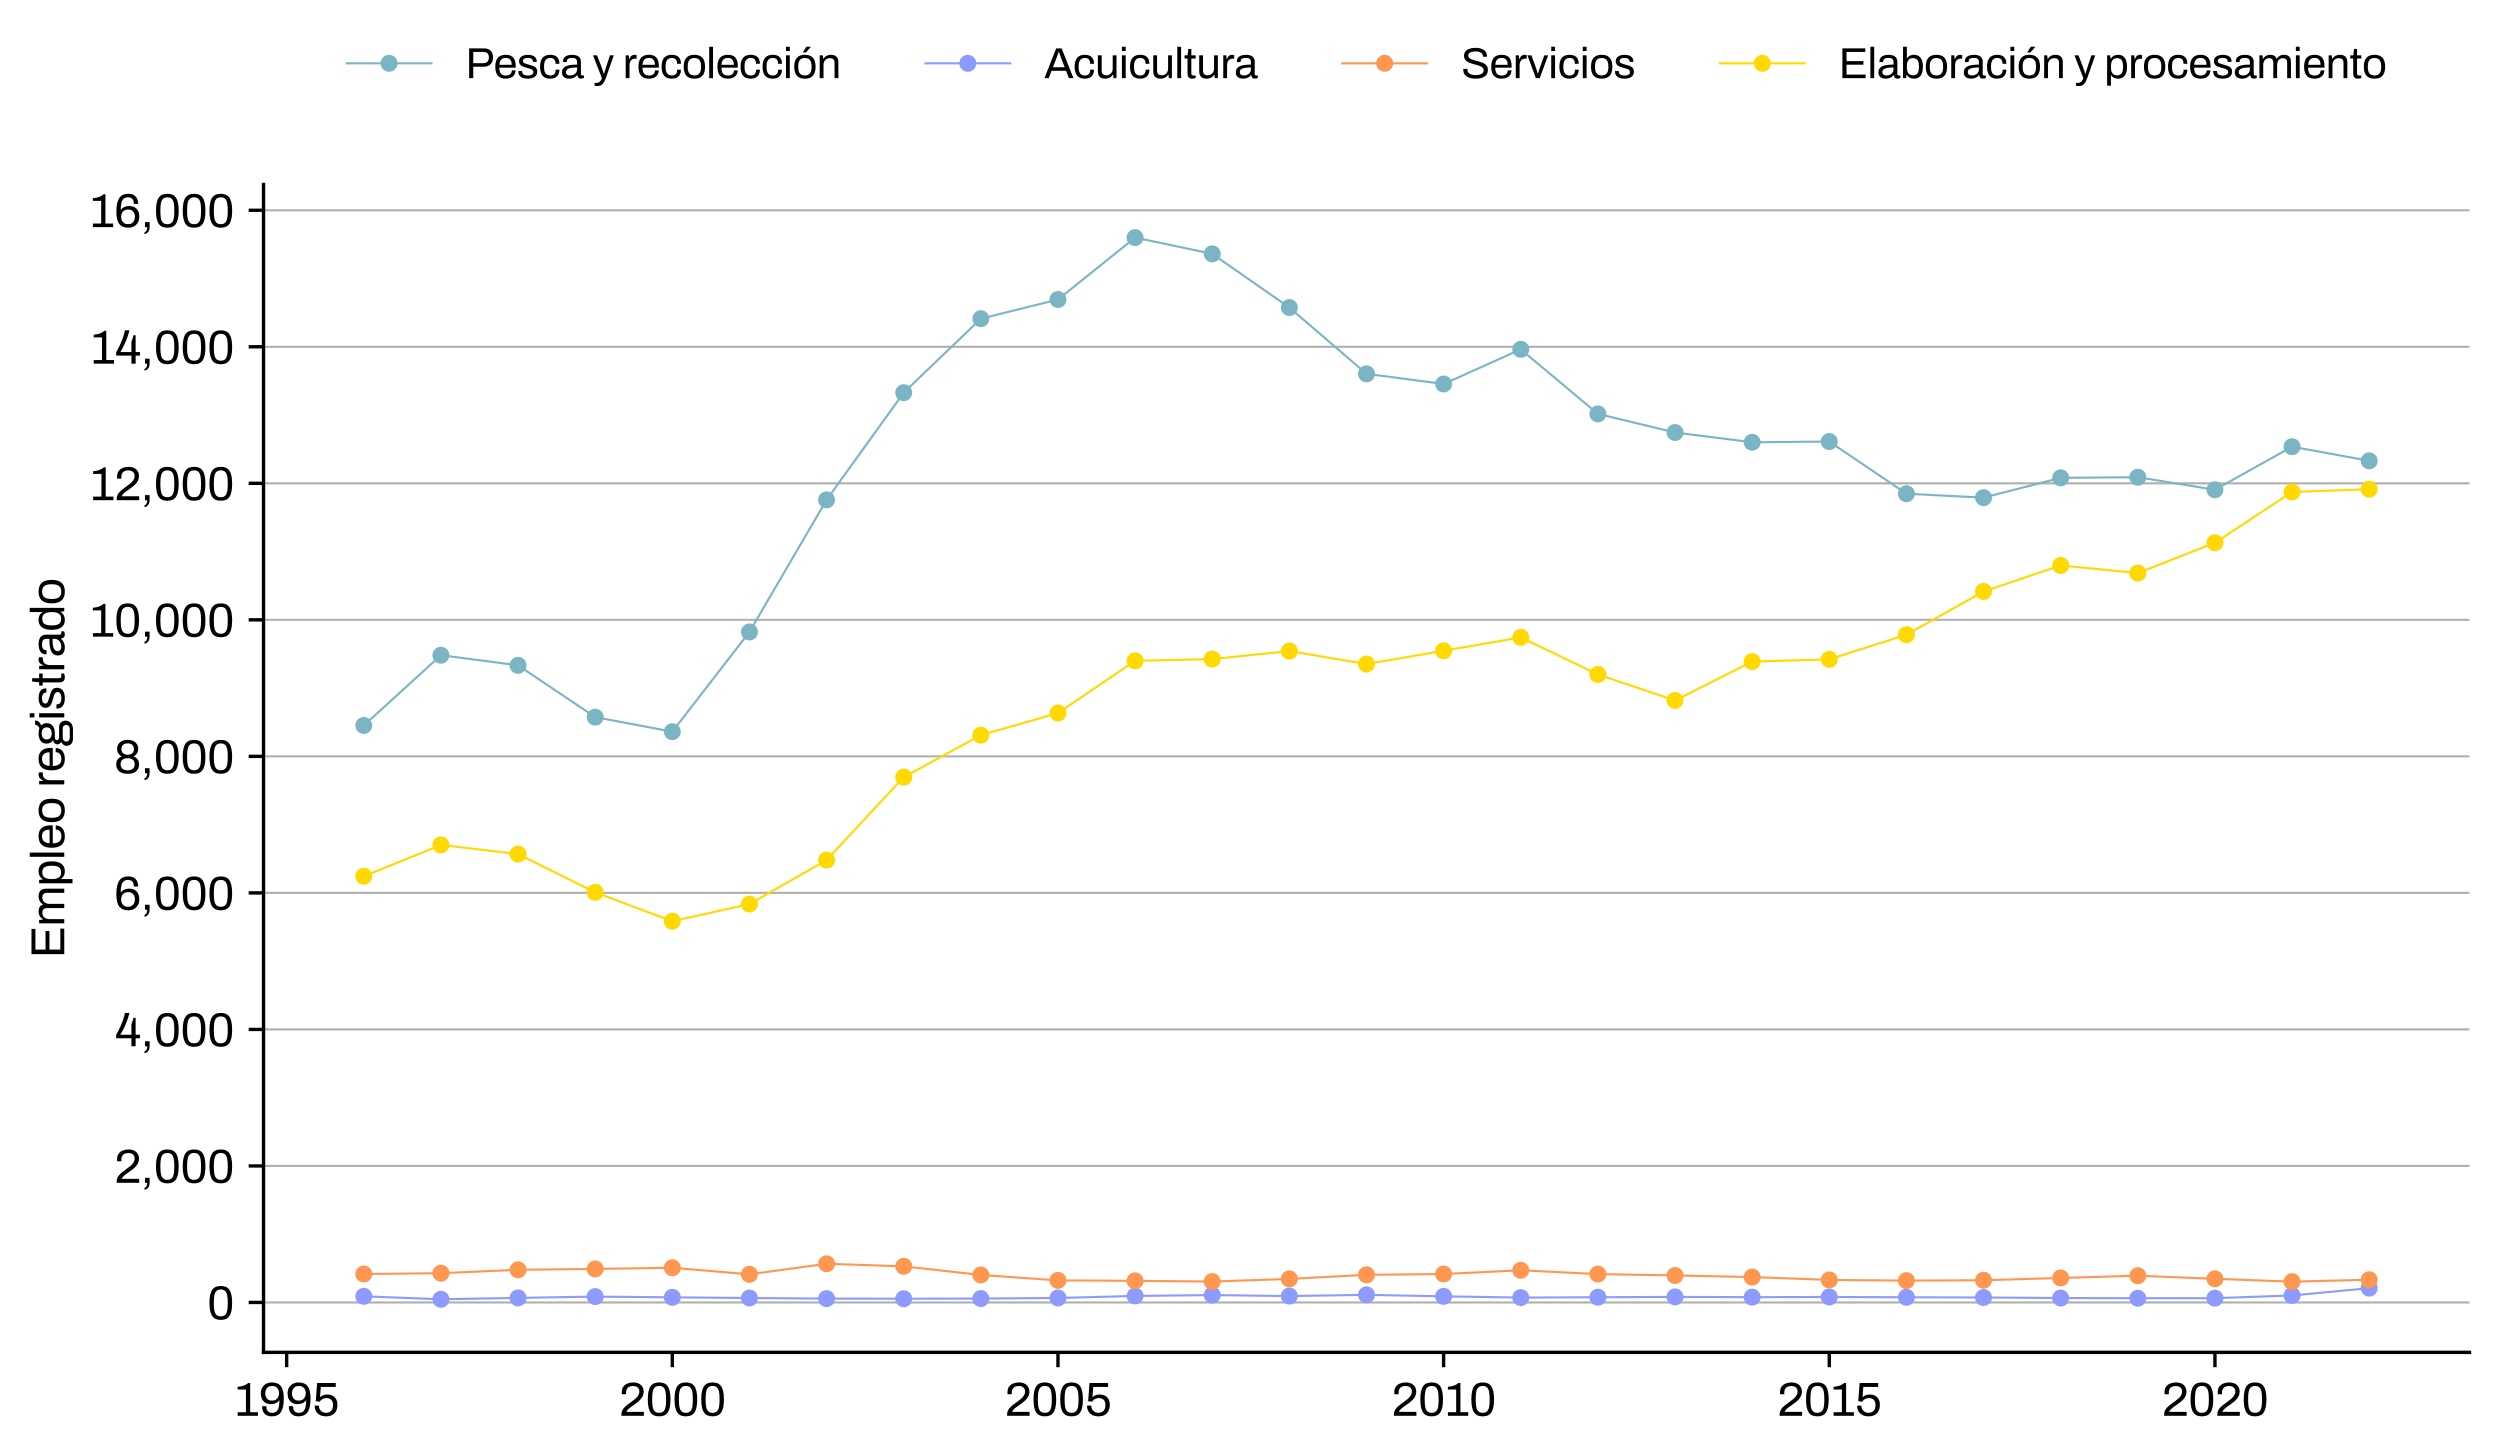 <?xml version="1.0" encoding="utf-8" standalone="no"?>
<!DOCTYPE svg PUBLIC "-//W3C//DTD SVG 1.1//EN"
  "http://www.w3.org/Graphics/SVG/1.1/DTD/svg11.dtd">
<svg xmlns:xlink="http://www.w3.org/1999/xlink" width="589.543pt" height="342.965pt" viewBox="0 0 589.543 342.965" xmlns="http://www.w3.org/2000/svg" version="1.1">
 <defs>
  <style type="text/css">*{stroke-linejoin: round; stroke-linecap: butt}</style>
 </defs>
 <g id="figure_1">
  <g id="patch_1">
   <path d="M 0 342.965 
L 589.543 342.965 
L 589.543 0 
L 0 0 
L 0 342.965 
z
" style="fill: none"/>
  </g>
  <g id="axes_1">
   <g id="patch_2">
    <path d="M 62.143 318.91 
L 582.343 318.91 
L 582.343 43.51 
L 62.143 43.51 
L 62.143 318.91 
z
" style="fill: none"/>
   </g>
   <g id="matplotlib.axis_1">
    <g id="xtick_1">
     <g id="line2d_1">
      <defs>
       <path id="m062a856460" d="M 0 0 
L 0 3.5 
" style="stroke: #000000; stroke-width: 0.8"/>
      </defs>
      <g>
       <use xlink:href="#m062a856460" x="67.6" y="318.91" style="stroke: #000000; stroke-width: 0.8"/>
      </g>
     </g>
     <g id="text_1">
      <!-- 1995 -->
      <g transform="translate(55.292 333.863) scale(0.11 -0.11)">
       <defs>
        <path id="Archivo-Regular-31" d="M 429 0 
L 429 480 
L 1536 480 
L 1536 3520 
L 422 3520 
L 422 3878 
Q 659 3898 912 3949 
Q 1165 4000 1408 4112 
Q 1651 4224 1850 4403 
L 2106 4403 
L 2106 480 
L 3149 480 
L 3149 0 
L 429 0 
z
" transform="scale(0.016)"/>
        <path id="Archivo-Regular-39" d="M 1760 -77 
Q 1293 -77 998 102 
Q 704 282 569 589 
Q 435 896 435 1280 
L 1011 1280 
Q 1011 986 1097 787 
Q 1184 589 1357 493 
Q 1530 397 1792 397 
Q 2182 397 2390 598 
Q 2598 800 2681 1184 
Q 2765 1568 2771 2099 
Q 2688 1958 2521 1833 
Q 2355 1709 2134 1635 
Q 1914 1562 1664 1562 
Q 1190 1562 883 1750 
Q 576 1939 425 2265 
Q 275 2592 275 2995 
Q 275 3443 467 3772 
Q 659 4102 992 4284 
Q 1325 4467 1741 4467 
Q 2118 4467 2419 4358 
Q 2720 4250 2928 4006 
Q 3136 3763 3245 3350 
Q 3354 2938 3354 2323 
Q 3354 1651 3248 1190 
Q 3142 730 2937 451 
Q 2733 173 2435 48 
Q 2138 -77 1760 -77 
z
M 1779 2029 
Q 2093 2029 2301 2163 
Q 2509 2298 2611 2522 
Q 2714 2746 2714 3021 
Q 2714 3290 2614 3510 
Q 2515 3731 2307 3862 
Q 2099 3994 1786 3994 
Q 1472 3994 1267 3856 
Q 1062 3718 963 3494 
Q 864 3270 864 2989 
Q 864 2726 960 2508 
Q 1056 2291 1257 2160 
Q 1459 2029 1779 2029 
z
" transform="scale(0.016)"/>
        <path id="Archivo-Regular-35" d="M 1856 -77 
Q 1395 -77 1049 96 
Q 704 269 512 592 
Q 320 915 320 1363 
L 890 1363 
Q 890 1062 1018 844 
Q 1146 627 1366 512 
Q 1587 397 1856 397 
Q 2131 397 2342 509 
Q 2554 621 2672 851 
Q 2790 1082 2790 1434 
Q 2790 1754 2681 1962 
Q 2573 2170 2371 2272 
Q 2170 2374 1907 2374 
Q 1715 2374 1542 2313 
Q 1370 2253 1232 2144 
Q 1094 2035 1005 1875 
L 474 1958 
L 659 4390 
L 3149 4390 
L 3149 3866 
L 1152 3866 
L 1050 2496 
Q 1158 2592 1296 2672 
Q 1434 2752 1613 2800 
Q 1792 2848 2022 2848 
Q 2400 2848 2707 2701 
Q 3014 2554 3193 2246 
Q 3373 1939 3373 1453 
Q 3373 973 3190 627 
Q 3008 282 2669 102 
Q 2330 -77 1856 -77 
z
" transform="scale(0.016)"/>
       </defs>
       <use xlink:href="#Archivo-Regular-31"/>
       <use xlink:href="#Archivo-Regular-39" x="52.1"/>
       <use xlink:href="#Archivo-Regular-39" x="109.4"/>
       <use xlink:href="#Archivo-Regular-35" x="166.7"/>
      </g>
     </g>
    </g>
    <g id="xtick_2">
     <g id="line2d_2">
      <g>
       <use xlink:href="#m062a856460" x="158.544" y="318.91" style="stroke: #000000; stroke-width: 0.8"/>
      </g>
     </g>
     <g id="text_2">
      <!-- 2000 -->
      <g transform="translate(145.971 333.863) scale(0.11 -0.11)">
       <defs>
        <path id="Archivo-Regular-32" d="M 320 0 
L 320 186 
Q 320 454 425 681 
Q 531 909 707 1097 
Q 883 1286 1107 1459 
Q 1331 1632 1562 1798 
Q 1875 2016 2140 2233 
Q 2406 2451 2566 2704 
Q 2726 2957 2726 3270 
Q 2726 3469 2633 3632 
Q 2541 3795 2355 3891 
Q 2170 3987 1882 3987 
Q 1542 3987 1337 3872 
Q 1133 3757 1040 3565 
Q 947 3373 947 3142 
L 947 2880 
L 390 2880 
Q 384 2912 377 2979 
Q 371 3046 371 3136 
Q 371 3610 582 3901 
Q 794 4192 1146 4329 
Q 1498 4467 1907 4467 
Q 2272 4467 2534 4368 
Q 2797 4269 2969 4096 
Q 3142 3923 3225 3702 
Q 3309 3482 3309 3238 
Q 3309 2938 3203 2688 
Q 3098 2438 2909 2224 
Q 2720 2010 2467 1811 
Q 2214 1613 1920 1408 
Q 1715 1274 1516 1123 
Q 1318 973 1177 819 
Q 1037 666 998 525 
L 3334 525 
L 3334 0 
L 320 0 
z
" transform="scale(0.016)"/>
        <path id="Archivo-Regular-30" d="M 1837 -77 
Q 1478 -77 1196 28 
Q 915 134 716 393 
Q 518 653 416 1091 
Q 314 1530 314 2195 
Q 314 2861 416 3299 
Q 518 3738 716 3997 
Q 915 4256 1196 4361 
Q 1478 4467 1837 4467 
Q 2195 4467 2473 4361 
Q 2752 4256 2950 3997 
Q 3149 3738 3251 3299 
Q 3354 2861 3354 2195 
Q 3354 1530 3251 1091 
Q 3149 653 2950 393 
Q 2752 134 2473 28 
Q 2195 -77 1837 -77 
z
M 1837 397 
Q 2202 397 2403 582 
Q 2605 768 2685 1133 
Q 2765 1498 2765 2042 
L 2765 2336 
Q 2765 2886 2685 3254 
Q 2605 3622 2403 3808 
Q 2202 3994 1837 3994 
Q 1472 3994 1267 3808 
Q 1062 3622 982 3257 
Q 902 2893 902 2342 
L 902 2054 
Q 902 1510 982 1139 
Q 1062 768 1267 582 
Q 1472 397 1837 397 
z
" transform="scale(0.016)"/>
       </defs>
       <use xlink:href="#Archivo-Regular-32"/>
       <use xlink:href="#Archivo-Regular-30" x="56.7"/>
       <use xlink:href="#Archivo-Regular-30" x="114"/>
       <use xlink:href="#Archivo-Regular-30" x="171.3"/>
      </g>
     </g>
    </g>
    <g id="xtick_3">
     <g id="line2d_3">
      <g>
       <use xlink:href="#m062a856460" x="249.488" y="318.91" style="stroke: #000000; stroke-width: 0.8"/>
      </g>
     </g>
     <g id="text_3">
      <!-- 2005 -->
      <g transform="translate(236.927 333.863) scale(0.11 -0.11)">
       <use xlink:href="#Archivo-Regular-32"/>
       <use xlink:href="#Archivo-Regular-30" x="56.7"/>
       <use xlink:href="#Archivo-Regular-30" x="114"/>
       <use xlink:href="#Archivo-Regular-35" x="171.3"/>
      </g>
     </g>
    </g>
    <g id="xtick_4">
     <g id="line2d_4">
      <g>
       <use xlink:href="#m062a856460" x="340.432" y="318.91" style="stroke: #000000; stroke-width: 0.8"/>
      </g>
     </g>
     <g id="text_4">
      <!-- 2010 -->
      <g transform="translate(328.146 333.863) scale(0.11 -0.11)">
       <use xlink:href="#Archivo-Regular-32"/>
       <use xlink:href="#Archivo-Regular-30" x="56.7"/>
       <use xlink:href="#Archivo-Regular-31" x="114"/>
       <use xlink:href="#Archivo-Regular-30" x="166.1"/>
      </g>
     </g>
    </g>
    <g id="xtick_5">
     <g id="line2d_5">
      <g>
       <use xlink:href="#m062a856460" x="431.376" y="318.91" style="stroke: #000000; stroke-width: 0.8"/>
      </g>
     </g>
     <g id="text_5">
      <!-- 2015 -->
      <g transform="translate(419.101 333.863) scale(0.11 -0.11)">
       <use xlink:href="#Archivo-Regular-32"/>
       <use xlink:href="#Archivo-Regular-30" x="56.7"/>
       <use xlink:href="#Archivo-Regular-31" x="114"/>
       <use xlink:href="#Archivo-Regular-35" x="166.1"/>
      </g>
     </g>
    </g>
    <g id="xtick_6">
     <g id="line2d_6">
      <g>
       <use xlink:href="#m062a856460" x="522.32" y="318.91" style="stroke: #000000; stroke-width: 0.8"/>
      </g>
     </g>
     <g id="text_6">
      <!-- 2020 -->
      <g transform="translate(509.78 333.863) scale(0.11 -0.11)">
       <use xlink:href="#Archivo-Regular-32"/>
       <use xlink:href="#Archivo-Regular-30" x="56.7"/>
       <use xlink:href="#Archivo-Regular-32" x="114"/>
       <use xlink:href="#Archivo-Regular-30" x="170.7"/>
      </g>
     </g>
    </g>
   </g>
   <g id="matplotlib.axis_2">
    <g id="ytick_1">
     <g id="line2d_7">
      <path d="M 62.143 307.14 
L 582.343 307.14 
" clip-path="url(#pd069cd31d0)" style="fill: none; stroke: #b0b0b0; stroke-width: 0.5; stroke-linecap: square"/>
     </g>
     <g id="line2d_8">
      <defs>
       <path id="m778b277b47" d="M 0 0 
L -3.5 0 
" style="stroke: #000000; stroke-width: 0.8"/>
      </defs>
      <g>
       <use xlink:href="#m778b277b47" x="62.143" y="307.14" style="stroke: #000000; stroke-width: 0.8"/>
      </g>
     </g>
     <g id="text_7">
      <!-- 0 -->
      <g transform="translate(48.841 311.117) scale(0.11 -0.11)">
       <use xlink:href="#Archivo-Regular-30"/>
      </g>
     </g>
    </g>
    <g id="ytick_2">
     <g id="line2d_9">
      <path d="M 62.143 274.946 
L 582.343 274.946 
" clip-path="url(#pd069cd31d0)" style="fill: none; stroke: #b0b0b0; stroke-width: 0.5; stroke-linecap: square"/>
     </g>
     <g id="line2d_10">
      <g>
       <use xlink:href="#m778b277b47" x="62.143" y="274.946" style="stroke: #000000; stroke-width: 0.8"/>
      </g>
     </g>
     <g id="text_8">
      <!-- 2,000 -->
      <g transform="translate(26.951 278.922) scale(0.11 -0.11)">
       <defs>
        <path id="Archivo-Regular-2c" d="M 506 -941 
L 506 -678 
Q 627 -653 707 -557 
Q 787 -461 825 -317 
Q 864 -173 864 0 
L 570 0 
L 570 672 
L 1190 672 
L 1190 70 
Q 1190 -301 1084 -509 
Q 979 -717 822 -813 
Q 666 -909 506 -941 
z
" transform="scale(0.016)"/>
       </defs>
       <use xlink:href="#Archivo-Regular-32"/>
       <use xlink:href="#Archivo-Regular-2c" x="56.7"/>
       <use xlink:href="#Archivo-Regular-30" x="84.4"/>
       <use xlink:href="#Archivo-Regular-30" x="141.7"/>
       <use xlink:href="#Archivo-Regular-30" x="199"/>
      </g>
     </g>
    </g>
    <g id="ytick_3">
     <g id="line2d_11">
      <path d="M 62.143 242.752 
L 582.343 242.752 
" clip-path="url(#pd069cd31d0)" style="fill: none; stroke: #b0b0b0; stroke-width: 0.5; stroke-linecap: square"/>
     </g>
     <g id="line2d_12">
      <g>
       <use xlink:href="#m778b277b47" x="62.143" y="242.752" style="stroke: #000000; stroke-width: 0.8"/>
      </g>
     </g>
     <g id="text_9">
      <!-- 4,000 -->
      <g transform="translate(27.083 246.728) scale(0.11 -0.11)">
       <defs>
        <path id="Archivo-Regular-34" d="M 2221 0 
L 2221 1075 
L 179 1075 
L 179 1549 
Q 448 2010 669 2477 
Q 890 2944 1066 3437 
Q 1242 3930 1357 4467 
L 1958 4467 
Q 1875 4115 1753 3747 
Q 1632 3379 1485 3033 
Q 1338 2688 1194 2387 
Q 1050 2086 925 1868 
Q 800 1651 723 1549 
L 2221 1549 
L 2221 2944 
Q 2259 3046 2300 3158 
Q 2342 3270 2380 3388 
Q 2419 3507 2451 3612 
Q 2483 3718 2502 3814 
L 2784 3814 
L 2784 1549 
L 3366 1549 
L 3366 1075 
L 2784 1075 
L 2784 0 
L 2221 0 
z
" transform="scale(0.016)"/>
       </defs>
       <use xlink:href="#Archivo-Regular-34"/>
       <use xlink:href="#Archivo-Regular-2c" x="55.5"/>
       <use xlink:href="#Archivo-Regular-30" x="83.2"/>
       <use xlink:href="#Archivo-Regular-30" x="140.5"/>
       <use xlink:href="#Archivo-Regular-30" x="197.8"/>
      </g>
     </g>
    </g>
    <g id="ytick_4">
     <g id="line2d_13">
      <path d="M 62.143 210.557 
L 582.343 210.557 
" clip-path="url(#pd069cd31d0)" style="fill: none; stroke: #b0b0b0; stroke-width: 0.5; stroke-linecap: square"/>
     </g>
     <g id="line2d_14">
      <g>
       <use xlink:href="#m778b277b47" x="62.143" y="210.557" style="stroke: #000000; stroke-width: 0.8"/>
      </g>
     </g>
     <g id="text_10">
      <!-- 6,000 -->
      <g transform="translate(26.885 214.534) scale(0.11 -0.11)">
       <defs>
        <path id="Archivo-Regular-36" d="M 1920 -77 
Q 1542 -77 1244 32 
Q 947 141 739 384 
Q 531 627 422 1040 
Q 314 1453 314 2067 
Q 314 2746 422 3203 
Q 531 3661 732 3939 
Q 934 4218 1232 4342 
Q 1530 4467 1907 4467 
Q 2381 4467 2672 4288 
Q 2963 4109 3097 3805 
Q 3232 3501 3232 3110 
L 2656 3110 
Q 2656 3405 2573 3603 
Q 2490 3802 2314 3898 
Q 2138 3994 1875 3994 
Q 1491 3994 1276 3792 
Q 1062 3590 982 3206 
Q 902 2822 896 2291 
Q 986 2438 1149 2560 
Q 1312 2682 1536 2755 
Q 1760 2829 2010 2829 
Q 2483 2829 2790 2640 
Q 3098 2451 3245 2124 
Q 3392 1798 3392 1395 
Q 3392 954 3200 621 
Q 3008 288 2675 105 
Q 2342 -77 1920 -77 
z
M 1882 397 
Q 2195 397 2400 534 
Q 2605 672 2704 899 
Q 2803 1126 2803 1402 
Q 2803 1664 2707 1881 
Q 2611 2099 2409 2230 
Q 2208 2362 1894 2362 
Q 1581 2362 1369 2227 
Q 1158 2093 1056 1872 
Q 954 1651 954 1370 
Q 954 1107 1056 883 
Q 1158 659 1363 528 
Q 1568 397 1882 397 
z
" transform="scale(0.016)"/>
       </defs>
       <use xlink:href="#Archivo-Regular-36"/>
       <use xlink:href="#Archivo-Regular-2c" x="57.3"/>
       <use xlink:href="#Archivo-Regular-30" x="85"/>
       <use xlink:href="#Archivo-Regular-30" x="142.3"/>
       <use xlink:href="#Archivo-Regular-30" x="199.6"/>
      </g>
     </g>
    </g>
    <g id="ytick_5">
     <g id="line2d_15">
      <path d="M 62.143 178.363 
L 582.343 178.363 
" clip-path="url(#pd069cd31d0)" style="fill: none; stroke: #b0b0b0; stroke-width: 0.5; stroke-linecap: square"/>
     </g>
     <g id="line2d_16">
      <g>
       <use xlink:href="#m778b277b47" x="62.143" y="178.363" style="stroke: #000000; stroke-width: 0.8"/>
      </g>
     </g>
     <g id="text_11">
      <!-- 8,000 -->
      <g transform="translate(26.873 182.339) scale(0.11 -0.11)">
       <defs>
        <path id="Archivo-Regular-38" d="M 1837 -77 
Q 1293 -77 953 96 
Q 614 269 457 557 
Q 301 845 301 1197 
Q 301 1555 480 1830 
Q 659 2106 1043 2253 
Q 736 2413 579 2675 
Q 422 2938 422 3258 
Q 422 3597 579 3869 
Q 736 4141 1053 4304 
Q 1370 4467 1837 4467 
Q 2304 4467 2617 4304 
Q 2931 4141 3091 3869 
Q 3251 3597 3251 3258 
Q 3251 2938 3091 2675 
Q 2931 2413 2624 2253 
Q 3014 2106 3190 1830 
Q 3366 1555 3366 1197 
Q 3366 845 3209 557 
Q 3053 269 2717 96 
Q 2381 -77 1837 -77 
z
M 1837 390 
Q 2304 390 2541 608 
Q 2778 826 2778 1203 
Q 2778 1574 2541 1792 
Q 2304 2010 1837 2010 
Q 1370 2010 1130 1792 
Q 890 1574 890 1203 
Q 890 826 1130 608 
Q 1370 390 1837 390 
z
M 1837 2477 
Q 2227 2477 2451 2678 
Q 2675 2880 2675 3245 
Q 2675 3603 2451 3801 
Q 2227 4000 1837 4000 
Q 1446 4000 1222 3801 
Q 998 3603 998 3245 
Q 998 2880 1222 2678 
Q 1446 2477 1837 2477 
z
" transform="scale(0.016)"/>
       </defs>
       <use xlink:href="#Archivo-Regular-38"/>
       <use xlink:href="#Archivo-Regular-2c" x="57.4"/>
       <use xlink:href="#Archivo-Regular-30" x="85.1"/>
       <use xlink:href="#Archivo-Regular-30" x="142.4"/>
       <use xlink:href="#Archivo-Regular-30" x="199.7"/>
      </g>
     </g>
    </g>
    <g id="ytick_6">
     <g id="line2d_17">
      <path d="M 62.143 146.168 
L 582.343 146.168 
" clip-path="url(#pd069cd31d0)" style="fill: none; stroke: #b0b0b0; stroke-width: 0.5; stroke-linecap: square"/>
     </g>
     <g id="line2d_18">
      <g>
       <use xlink:href="#m778b277b47" x="62.143" y="146.168" style="stroke: #000000; stroke-width: 0.8"/>
      </g>
     </g>
     <g id="text_12">
      <!-- 10,000 -->
      <g transform="translate(21.155 150.145) scale(0.11 -0.11)">
       <use xlink:href="#Archivo-Regular-31"/>
       <use xlink:href="#Archivo-Regular-30" x="52.1"/>
       <use xlink:href="#Archivo-Regular-2c" x="109.4"/>
       <use xlink:href="#Archivo-Regular-30" x="137.1"/>
       <use xlink:href="#Archivo-Regular-30" x="194.4"/>
       <use xlink:href="#Archivo-Regular-30" x="251.7"/>
      </g>
     </g>
    </g>
    <g id="ytick_7">
     <g id="line2d_19">
      <path d="M 62.143 113.974 
L 582.343 113.974 
" clip-path="url(#pd069cd31d0)" style="fill: none; stroke: #b0b0b0; stroke-width: 0.5; stroke-linecap: square"/>
     </g>
     <g id="line2d_20">
      <g>
       <use xlink:href="#m778b277b47" x="62.143" y="113.974" style="stroke: #000000; stroke-width: 0.8"/>
      </g>
     </g>
     <g id="text_13">
      <!-- 12,000 -->
      <g transform="translate(21.22 117.95) scale(0.11 -0.11)">
       <use xlink:href="#Archivo-Regular-31"/>
       <use xlink:href="#Archivo-Regular-32" x="52.1"/>
       <use xlink:href="#Archivo-Regular-2c" x="108.8"/>
       <use xlink:href="#Archivo-Regular-30" x="136.5"/>
       <use xlink:href="#Archivo-Regular-30" x="193.8"/>
       <use xlink:href="#Archivo-Regular-30" x="251.1"/>
      </g>
     </g>
    </g>
    <g id="ytick_8">
     <g id="line2d_21">
      <path d="M 62.143 81.78 
L 582.343 81.78 
" clip-path="url(#pd069cd31d0)" style="fill: none; stroke: #b0b0b0; stroke-width: 0.5; stroke-linecap: square"/>
     </g>
     <g id="line2d_22">
      <g>
       <use xlink:href="#m778b277b47" x="62.143" y="81.78" style="stroke: #000000; stroke-width: 0.8"/>
      </g>
     </g>
     <g id="text_14">
      <!-- 14,000 -->
      <g transform="translate(21.353 85.756) scale(0.11 -0.11)">
       <use xlink:href="#Archivo-Regular-31"/>
       <use xlink:href="#Archivo-Regular-34" x="52.1"/>
       <use xlink:href="#Archivo-Regular-2c" x="107.6"/>
       <use xlink:href="#Archivo-Regular-30" x="135.3"/>
       <use xlink:href="#Archivo-Regular-30" x="192.6"/>
       <use xlink:href="#Archivo-Regular-30" x="249.9"/>
      </g>
     </g>
    </g>
    <g id="ytick_9">
     <g id="line2d_23">
      <path d="M 62.143 49.585 
L 582.343 49.585 
" clip-path="url(#pd069cd31d0)" style="fill: none; stroke: #b0b0b0; stroke-width: 0.5; stroke-linecap: square"/>
     </g>
     <g id="line2d_24">
      <g>
       <use xlink:href="#m778b277b47" x="62.143" y="49.585" style="stroke: #000000; stroke-width: 0.8"/>
      </g>
     </g>
     <g id="text_15">
      <!-- 16,000 -->
      <g transform="translate(21.155 53.562) scale(0.11 -0.11)">
       <use xlink:href="#Archivo-Regular-31"/>
       <use xlink:href="#Archivo-Regular-36" x="52.1"/>
       <use xlink:href="#Archivo-Regular-2c" x="109.4"/>
       <use xlink:href="#Archivo-Regular-30" x="137.1"/>
       <use xlink:href="#Archivo-Regular-30" x="194.4"/>
       <use xlink:href="#Archivo-Regular-30" x="251.7"/>
      </g>
     </g>
    </g>
    <g id="text_16">
     <!-- Empleo registrado -->
     <g transform="translate(15.153 225.97) rotate(-90) scale(0.11 -0.11)">
      <defs>
       <path id="Archivo-Regular-45" d="M 550 0 
L 550 4390 
L 3930 4390 
L 3930 3866 
L 1158 3866 
L 1158 2509 
L 3648 2509 
L 3648 1984 
L 1158 1984 
L 1158 525 
L 3968 525 
L 3968 0 
L 550 0 
z
" transform="scale(0.016)"/>
       <path id="Archivo-Regular-6d" d="M 442 0 
L 442 3366 
L 896 3366 
L 947 2861 
L 992 2861 
Q 1120 3066 1280 3194 
Q 1440 3322 1632 3382 
Q 1824 3443 2048 3443 
Q 2374 3443 2611 3312 
Q 2848 3181 2963 2861 
L 3002 2861 
Q 3123 3066 3283 3190 
Q 3443 3315 3641 3379 
Q 3840 3443 4064 3443 
Q 4371 3443 4601 3337 
Q 4832 3232 4963 2992 
Q 5094 2752 5094 2349 
L 5094 0 
L 4531 0 
L 4531 2259 
Q 4531 2464 4483 2598 
Q 4435 2733 4345 2806 
Q 4256 2880 4137 2912 
Q 4019 2944 3885 2944 
Q 3661 2944 3472 2829 
Q 3283 2714 3168 2496 
Q 3053 2278 3053 1978 
L 3053 0 
L 2490 0 
L 2490 2259 
Q 2490 2464 2438 2598 
Q 2387 2733 2304 2806 
Q 2221 2880 2102 2912 
Q 1984 2944 1856 2944 
Q 1626 2944 1430 2829 
Q 1235 2714 1120 2496 
Q 1005 2278 1005 1978 
L 1005 0 
L 442 0 
z
" transform="scale(0.016)"/>
       <path id="Archivo-Regular-70" d="M 442 -1107 
L 442 3366 
L 890 3366 
L 947 2886 
L 992 2886 
Q 1165 3168 1433 3305 
Q 1702 3443 2042 3443 
Q 2464 3443 2758 3257 
Q 3053 3072 3213 2678 
Q 3373 2285 3373 1658 
Q 3373 1069 3209 681 
Q 3046 294 2752 108 
Q 2458 -77 2067 -77 
Q 1850 -77 1658 -25 
Q 1466 26 1312 138 
Q 1158 250 1043 422 
L 1005 422 
L 1005 -1107 
L 442 -1107 
z
M 1888 416 
Q 2202 416 2400 541 
Q 2598 666 2694 931 
Q 2790 1197 2790 1613 
L 2790 1747 
Q 2790 2189 2688 2454 
Q 2586 2720 2390 2835 
Q 2195 2950 1907 2950 
Q 1594 2950 1392 2812 
Q 1190 2675 1097 2400 
Q 1005 2125 1005 1728 
L 1005 1632 
Q 1005 1280 1072 1046 
Q 1139 813 1264 672 
Q 1389 531 1549 473 
Q 1709 416 1888 416 
z
" transform="scale(0.016)"/>
       <path id="Archivo-Regular-6c" d="M 442 0 
L 442 4627 
L 1005 4627 
L 1005 0 
L 442 0 
z
" transform="scale(0.016)"/>
       <path id="Archivo-Regular-65" d="M 1786 -77 
Q 1286 -77 944 112 
Q 602 301 426 691 
Q 250 1082 250 1683 
Q 250 2291 426 2678 
Q 602 3066 947 3254 
Q 1293 3443 1811 3443 
Q 2285 3443 2605 3260 
Q 2925 3078 3088 2716 
Q 3251 2355 3251 1811 
L 3251 1542 
L 832 1542 
Q 845 1139 950 880 
Q 1056 621 1267 502 
Q 1478 384 1798 384 
Q 2016 384 2179 438 
Q 2342 493 2454 595 
Q 2566 698 2624 838 
Q 2682 979 2688 1146 
L 3238 1146 
Q 3232 877 3136 649 
Q 3040 422 2854 262 
Q 2669 102 2400 12 
Q 2131 -77 1786 -77 
z
M 845 1965 
L 2669 1965 
Q 2669 2246 2605 2438 
Q 2541 2630 2422 2752 
Q 2304 2874 2147 2928 
Q 1990 2982 1792 2982 
Q 1498 2982 1293 2873 
Q 1088 2765 979 2541 
Q 870 2317 845 1965 
z
" transform="scale(0.016)"/>
       <path id="Archivo-Regular-6f" d="M 1824 -77 
Q 1312 -77 963 112 
Q 614 301 432 691 
Q 250 1082 250 1683 
Q 250 2291 432 2678 
Q 614 3066 963 3254 
Q 1312 3443 1824 3443 
Q 2336 3443 2685 3254 
Q 3034 3066 3213 2678 
Q 3392 2291 3392 1683 
Q 3392 1082 3213 691 
Q 3034 301 2685 112 
Q 2336 -77 1824 -77 
z
M 1824 397 
Q 2150 397 2368 525 
Q 2586 653 2698 925 
Q 2810 1197 2810 1613 
L 2810 1754 
Q 2810 2176 2698 2445 
Q 2586 2714 2368 2842 
Q 2150 2970 1824 2970 
Q 1498 2970 1277 2842 
Q 1056 2714 947 2445 
Q 838 2176 838 1754 
L 838 1613 
Q 838 1197 947 925 
Q 1056 653 1277 525 
Q 1498 397 1824 397 
z
" transform="scale(0.016)"/>
       <path id="Archivo-Regular-20" transform="scale(0.016)"/>
       <path id="Archivo-Regular-72" d="M 442 0 
L 442 3366 
L 896 3366 
L 947 2810 
L 992 2810 
Q 1043 2970 1132 3114 
Q 1222 3258 1376 3350 
Q 1530 3443 1754 3443 
Q 1850 3443 1930 3427 
Q 2010 3411 2048 3392 
L 2048 2874 
L 1837 2874 
Q 1619 2874 1462 2800 
Q 1306 2726 1203 2592 
Q 1101 2458 1053 2272 
Q 1005 2086 1005 1875 
L 1005 0 
L 442 0 
z
" transform="scale(0.016)"/>
       <path id="Archivo-Regular-67" d="M 1011 -1165 
Q 768 -1165 563 -1065 
Q 358 -966 236 -780 
Q 115 -595 115 -339 
Q 115 -58 272 128 
Q 429 314 646 403 
Q 486 480 396 617 
Q 307 755 307 922 
Q 307 1146 470 1299 
Q 634 1453 870 1504 
Q 653 1645 528 1865 
Q 403 2086 403 2355 
Q 403 2675 553 2918 
Q 704 3162 1014 3302 
Q 1325 3443 1773 3443 
Q 1978 3443 2157 3414 
Q 2336 3386 2477 3322 
Q 2701 3424 2813 3584 
Q 2925 3744 2950 3910 
L 3507 3910 
Q 3507 3718 3420 3548 
Q 3334 3379 3187 3267 
Q 3040 3155 2829 3117 
Q 2989 2963 3069 2771 
Q 3149 2579 3149 2355 
Q 3149 2035 2998 1788 
Q 2848 1542 2547 1401 
Q 2246 1261 1792 1261 
L 1267 1261 
Q 1094 1261 985 1193 
Q 877 1126 877 979 
Q 877 851 985 771 
Q 1094 691 1267 691 
L 2637 691 
Q 3008 691 3245 444 
Q 3482 198 3482 -186 
Q 3482 -461 3344 -681 
Q 3206 -902 2960 -1033 
Q 2714 -1165 2387 -1165 
L 1011 -1165 
z
M 1171 -736 
L 2381 -736 
Q 2528 -736 2649 -675 
Q 2771 -614 2841 -505 
Q 2912 -397 2912 -269 
Q 2912 -51 2784 77 
Q 2656 205 2464 205 
L 1171 205 
Q 966 205 825 67 
Q 685 -70 685 -269 
Q 685 -480 825 -608 
Q 966 -736 1171 -736 
z
M 1779 1683 
Q 2189 1683 2387 1862 
Q 2586 2042 2586 2355 
Q 2586 2662 2387 2841 
Q 2189 3021 1779 3021 
Q 1370 3021 1168 2841 
Q 966 2662 966 2355 
Q 966 2157 1056 2003 
Q 1146 1850 1325 1766 
Q 1504 1683 1779 1683 
z
" transform="scale(0.016)"/>
       <path id="Archivo-Regular-69" d="M 442 4000 
L 442 4627 
L 1005 4627 
L 1005 4000 
L 442 4000 
z
M 442 0 
L 442 3366 
L 1005 3366 
L 1005 0 
L 442 0 
z
" transform="scale(0.016)"/>
       <path id="Archivo-Regular-73" d="M 1619 -77 
Q 1274 -77 1011 -6 
Q 749 64 576 198 
Q 403 333 313 518 
Q 224 704 224 941 
Q 224 973 224 1001 
Q 224 1030 230 1050 
L 787 1050 
Q 781 1024 781 1005 
Q 781 986 781 966 
Q 787 742 899 614 
Q 1011 486 1209 435 
Q 1408 384 1651 384 
Q 1862 384 2041 438 
Q 2221 493 2326 605 
Q 2432 717 2432 890 
Q 2432 1101 2294 1213 
Q 2157 1325 1933 1389 
Q 1709 1453 1466 1523 
Q 1261 1581 1056 1651 
Q 851 1722 688 1824 
Q 525 1926 425 2089 
Q 326 2253 326 2502 
Q 326 2726 419 2899 
Q 512 3072 685 3193 
Q 858 3315 1104 3376 
Q 1350 3437 1651 3437 
Q 1971 3437 2211 3366 
Q 2451 3296 2611 3168 
Q 2771 3040 2848 2877 
Q 2925 2714 2925 2528 
Q 2925 2490 2925 2454 
Q 2925 2419 2918 2400 
L 2368 2400 
L 2368 2470 
Q 2368 2598 2301 2716 
Q 2234 2835 2070 2908 
Q 1907 2982 1619 2982 
Q 1434 2982 1299 2953 
Q 1165 2925 1075 2864 
Q 986 2803 941 2723 
Q 896 2643 896 2541 
Q 896 2374 1005 2284 
Q 1114 2195 1296 2137 
Q 1478 2080 1690 2010 
Q 1914 1946 2147 1878 
Q 2381 1811 2576 1708 
Q 2771 1606 2889 1430 
Q 3008 1254 3008 966 
Q 3008 698 2905 499 
Q 2803 301 2614 173 
Q 2426 45 2173 -16 
Q 1920 -77 1619 -77 
z
" transform="scale(0.016)"/>
       <path id="Archivo-Regular-74" d="M 1229 -77 
Q 966 -77 819 22 
Q 672 122 608 285 
Q 544 448 544 634 
L 544 2893 
L 109 2893 
L 109 3366 
L 557 3366 
L 659 4307 
L 1107 4307 
L 1107 3366 
L 1741 3366 
L 1741 2893 
L 1107 2893 
L 1107 717 
Q 1107 557 1164 477 
Q 1222 397 1382 397 
L 1741 397 
L 1741 26 
Q 1677 -6 1587 -25 
Q 1498 -45 1405 -61 
Q 1312 -77 1229 -77 
z
" transform="scale(0.016)"/>
       <path id="Archivo-Regular-61" d="M 1286 -77 
Q 1101 -77 915 -32 
Q 730 13 570 115 
Q 410 218 314 400 
Q 218 582 218 858 
Q 218 1203 384 1427 
Q 550 1651 848 1776 
Q 1146 1901 1555 1949 
Q 1965 1997 2445 1997 
L 2445 2381 
Q 2445 2566 2381 2700 
Q 2317 2835 2153 2908 
Q 1990 2982 1690 2982 
Q 1402 2982 1232 2908 
Q 1062 2835 995 2720 
Q 928 2605 928 2464 
L 928 2368 
L 384 2368 
Q 378 2400 378 2432 
Q 378 2464 378 2509 
Q 378 2816 547 3024 
Q 717 3232 1024 3337 
Q 1331 3443 1728 3443 
Q 2150 3443 2435 3321 
Q 2720 3200 2864 2976 
Q 3008 2752 3008 2438 
L 3008 614 
Q 3008 493 3065 445 
Q 3123 397 3206 397 
L 3456 397 
L 3456 26 
Q 3366 -13 3257 -41 
Q 3149 -70 3008 -70 
Q 2842 -70 2733 -3 
Q 2624 64 2566 182 
Q 2509 301 2490 448 
L 2445 448 
Q 2330 288 2154 169 
Q 1978 51 1760 -13 
Q 1542 -77 1286 -77 
z
M 1427 397 
Q 1632 397 1814 461 
Q 1997 525 2137 643 
Q 2278 762 2361 928 
Q 2445 1094 2445 1293 
L 2445 1574 
Q 1926 1574 1561 1516 
Q 1197 1459 1001 1312 
Q 806 1165 806 896 
Q 806 723 883 614 
Q 960 506 1101 451 
Q 1242 397 1427 397 
z
" transform="scale(0.016)"/>
       <path id="Archivo-Regular-64" d="M 1587 -77 
Q 1171 -77 873 108 
Q 576 294 413 688 
Q 250 1082 250 1709 
Q 250 2304 416 2688 
Q 582 3072 876 3257 
Q 1171 3443 1562 3443 
Q 1786 3443 1978 3392 
Q 2170 3341 2320 3232 
Q 2470 3123 2586 2944 
L 2624 2944 
L 2624 4627 
L 3187 4627 
L 3187 0 
L 2733 0 
L 2682 480 
L 2637 480 
Q 2464 198 2189 60 
Q 1914 -77 1587 -77 
z
M 1722 416 
Q 2042 416 2240 557 
Q 2438 698 2531 966 
Q 2624 1235 2624 1632 
L 2624 1734 
Q 2624 2080 2553 2317 
Q 2483 2554 2361 2694 
Q 2240 2835 2080 2892 
Q 1920 2950 1741 2950 
Q 1427 2950 1228 2825 
Q 1030 2701 934 2435 
Q 838 2170 838 1747 
L 838 1613 
Q 838 1178 940 912 
Q 1043 646 1238 531 
Q 1434 416 1722 416 
z
" transform="scale(0.016)"/>
      </defs>
      <use xlink:href="#Archivo-Regular-45"/>
      <use xlink:href="#Archivo-Regular-6d" x="67.7"/>
      <use xlink:href="#Archivo-Regular-70" x="153.7"/>
      <use xlink:href="#Archivo-Regular-6c" x="210.4"/>
      <use xlink:href="#Archivo-Regular-65" x="232.9"/>
      <use xlink:href="#Archivo-Regular-6f" x="287.7"/>
      <use xlink:href="#Archivo-Regular-20" x="344.7"/>
      <use xlink:href="#Archivo-Regular-72" x="365.6"/>
      <use xlink:href="#Archivo-Regular-65" x="398.8"/>
      <use xlink:href="#Archivo-Regular-67" x="453.6"/>
      <use xlink:href="#Archivo-Regular-69" x="509.2"/>
      <use xlink:href="#Archivo-Regular-73" x="531.7"/>
      <use xlink:href="#Archivo-Regular-74" x="582.7"/>
      <use xlink:href="#Archivo-Regular-72" x="612.4"/>
      <use xlink:href="#Archivo-Regular-61" x="645.6"/>
      <use xlink:href="#Archivo-Regular-64" x="700.1"/>
      <use xlink:href="#Archivo-Regular-6f" x="756.8"/>
     </g>
    </g>
   </g>
   <g id="line2d_25">
    <path d="M 85.789 171.075 
L 103.978 154.507 
L 122.166 156.897 
L 140.355 169.115 
L 158.544 172.544 
L 176.733 149.022 
L 194.922 117.874 
L 213.11 92.605 
L 231.299 75.152 
L 249.488 70.628 
L 267.677 56.028 
L 285.866 59.863 
L 304.054 72.52 
L 322.243 88.154 
L 340.432 90.553 
L 358.621 82.379 
L 376.81 97.607 
L 394.999 101.994 
L 413.187 104.296 
L 431.376 104.123 
L 449.565 116.433 
L 467.754 117.35 
L 485.943 112.678 
L 504.131 112.541 
L 522.32 115.495 
L 540.509 105.338 
L 558.698 108.674 
" clip-path="url(#pd069cd31d0)" style="fill: none; stroke: #7bb5c4; stroke-width: 0.5; stroke-linecap: square"/>
    <defs>
     <path id="m0b70df7c80" d="M 0 1.5 
C 0.398 1.5 0.779 1.342 1.061 1.061 
C 1.342 0.779 1.5 0.398 1.5 0 
C 1.5 -0.398 1.342 -0.779 1.061 -1.061 
C 0.779 -1.342 0.398 -1.5 0 -1.5 
C -0.398 -1.5 -0.779 -1.342 -1.061 -1.061 
C -1.342 -0.779 -1.5 -0.398 -1.5 0 
C -1.5 0.398 -1.342 0.779 -1.061 1.061 
C -0.779 1.342 -0.398 1.5 0 1.5 
z
" style="stroke: #7bb5c4"/>
    </defs>
    <g clip-path="url(#pd069cd31d0)">
     <use xlink:href="#m0b70df7c80" x="85.789" y="171.075" style="fill: #7bb5c4; stroke: #7bb5c4"/>
     <use xlink:href="#m0b70df7c80" x="103.978" y="154.507" style="fill: #7bb5c4; stroke: #7bb5c4"/>
     <use xlink:href="#m0b70df7c80" x="122.166" y="156.897" style="fill: #7bb5c4; stroke: #7bb5c4"/>
     <use xlink:href="#m0b70df7c80" x="140.355" y="169.115" style="fill: #7bb5c4; stroke: #7bb5c4"/>
     <use xlink:href="#m0b70df7c80" x="158.544" y="172.544" style="fill: #7bb5c4; stroke: #7bb5c4"/>
     <use xlink:href="#m0b70df7c80" x="176.733" y="149.022" style="fill: #7bb5c4; stroke: #7bb5c4"/>
     <use xlink:href="#m0b70df7c80" x="194.922" y="117.874" style="fill: #7bb5c4; stroke: #7bb5c4"/>
     <use xlink:href="#m0b70df7c80" x="213.11" y="92.605" style="fill: #7bb5c4; stroke: #7bb5c4"/>
     <use xlink:href="#m0b70df7c80" x="231.299" y="75.152" style="fill: #7bb5c4; stroke: #7bb5c4"/>
     <use xlink:href="#m0b70df7c80" x="249.488" y="70.628" style="fill: #7bb5c4; stroke: #7bb5c4"/>
     <use xlink:href="#m0b70df7c80" x="267.677" y="56.028" style="fill: #7bb5c4; stroke: #7bb5c4"/>
     <use xlink:href="#m0b70df7c80" x="285.866" y="59.863" style="fill: #7bb5c4; stroke: #7bb5c4"/>
     <use xlink:href="#m0b70df7c80" x="304.054" y="72.52" style="fill: #7bb5c4; stroke: #7bb5c4"/>
     <use xlink:href="#m0b70df7c80" x="322.243" y="88.154" style="fill: #7bb5c4; stroke: #7bb5c4"/>
     <use xlink:href="#m0b70df7c80" x="340.432" y="90.553" style="fill: #7bb5c4; stroke: #7bb5c4"/>
     <use xlink:href="#m0b70df7c80" x="358.621" y="82.379" style="fill: #7bb5c4; stroke: #7bb5c4"/>
     <use xlink:href="#m0b70df7c80" x="376.81" y="97.607" style="fill: #7bb5c4; stroke: #7bb5c4"/>
     <use xlink:href="#m0b70df7c80" x="394.999" y="101.994" style="fill: #7bb5c4; stroke: #7bb5c4"/>
     <use xlink:href="#m0b70df7c80" x="413.187" y="104.296" style="fill: #7bb5c4; stroke: #7bb5c4"/>
     <use xlink:href="#m0b70df7c80" x="431.376" y="104.123" style="fill: #7bb5c4; stroke: #7bb5c4"/>
     <use xlink:href="#m0b70df7c80" x="449.565" y="116.433" style="fill: #7bb5c4; stroke: #7bb5c4"/>
     <use xlink:href="#m0b70df7c80" x="467.754" y="117.35" style="fill: #7bb5c4; stroke: #7bb5c4"/>
     <use xlink:href="#m0b70df7c80" x="485.943" y="112.678" style="fill: #7bb5c4; stroke: #7bb5c4"/>
     <use xlink:href="#m0b70df7c80" x="504.131" y="112.541" style="fill: #7bb5c4; stroke: #7bb5c4"/>
     <use xlink:href="#m0b70df7c80" x="522.32" y="115.495" style="fill: #7bb5c4; stroke: #7bb5c4"/>
     <use xlink:href="#m0b70df7c80" x="540.509" y="105.338" style="fill: #7bb5c4; stroke: #7bb5c4"/>
     <use xlink:href="#m0b70df7c80" x="558.698" y="108.674" style="fill: #7bb5c4; stroke: #7bb5c4"/>
    </g>
   </g>
   <g id="line2d_26">
    <path d="M 85.789 305.692 
L 103.978 306.392 
L 122.166 306.066 
L 140.355 305.756 
L 158.544 305.937 
L 176.733 306.09 
L 194.922 306.239 
L 213.11 306.263 
L 231.299 306.227 
L 249.488 306.082 
L 267.677 305.607 
L 285.866 305.402 
L 304.054 305.635 
L 322.243 305.35 
L 340.432 305.696 
L 358.621 305.993 
L 376.81 305.909 
L 394.999 305.832 
L 413.187 305.889 
L 431.376 305.853 
L 449.565 305.917 
L 467.754 305.973 
L 485.943 306.094 
L 504.131 306.146 
L 522.32 306.13 
L 540.509 305.49 
L 558.698 303.768 
" clip-path="url(#pd069cd31d0)" style="fill: none; stroke: #8d9bff; stroke-width: 0.5; stroke-linecap: square"/>
    <defs>
     <path id="m60c80aacf1" d="M 0 1.5 
C 0.398 1.5 0.779 1.342 1.061 1.061 
C 1.342 0.779 1.5 0.398 1.5 0 
C 1.5 -0.398 1.342 -0.779 1.061 -1.061 
C 0.779 -1.342 0.398 -1.5 0 -1.5 
C -0.398 -1.5 -0.779 -1.342 -1.061 -1.061 
C -1.342 -0.779 -1.5 -0.398 -1.5 0 
C -1.5 0.398 -1.342 0.779 -1.061 1.061 
C -0.779 1.342 -0.398 1.5 0 1.5 
z
" style="stroke: #8d9bff"/>
    </defs>
    <g clip-path="url(#pd069cd31d0)">
     <use xlink:href="#m60c80aacf1" x="85.789" y="305.692" style="fill: #8d9bff; stroke: #8d9bff"/>
     <use xlink:href="#m60c80aacf1" x="103.978" y="306.392" style="fill: #8d9bff; stroke: #8d9bff"/>
     <use xlink:href="#m60c80aacf1" x="122.166" y="306.066" style="fill: #8d9bff; stroke: #8d9bff"/>
     <use xlink:href="#m60c80aacf1" x="140.355" y="305.756" style="fill: #8d9bff; stroke: #8d9bff"/>
     <use xlink:href="#m60c80aacf1" x="158.544" y="305.937" style="fill: #8d9bff; stroke: #8d9bff"/>
     <use xlink:href="#m60c80aacf1" x="176.733" y="306.09" style="fill: #8d9bff; stroke: #8d9bff"/>
     <use xlink:href="#m60c80aacf1" x="194.922" y="306.239" style="fill: #8d9bff; stroke: #8d9bff"/>
     <use xlink:href="#m60c80aacf1" x="213.11" y="306.263" style="fill: #8d9bff; stroke: #8d9bff"/>
     <use xlink:href="#m60c80aacf1" x="231.299" y="306.227" style="fill: #8d9bff; stroke: #8d9bff"/>
     <use xlink:href="#m60c80aacf1" x="249.488" y="306.082" style="fill: #8d9bff; stroke: #8d9bff"/>
     <use xlink:href="#m60c80aacf1" x="267.677" y="305.607" style="fill: #8d9bff; stroke: #8d9bff"/>
     <use xlink:href="#m60c80aacf1" x="285.866" y="305.402" style="fill: #8d9bff; stroke: #8d9bff"/>
     <use xlink:href="#m60c80aacf1" x="304.054" y="305.635" style="fill: #8d9bff; stroke: #8d9bff"/>
     <use xlink:href="#m60c80aacf1" x="322.243" y="305.35" style="fill: #8d9bff; stroke: #8d9bff"/>
     <use xlink:href="#m60c80aacf1" x="340.432" y="305.696" style="fill: #8d9bff; stroke: #8d9bff"/>
     <use xlink:href="#m60c80aacf1" x="358.621" y="305.993" style="fill: #8d9bff; stroke: #8d9bff"/>
     <use xlink:href="#m60c80aacf1" x="376.81" y="305.909" style="fill: #8d9bff; stroke: #8d9bff"/>
     <use xlink:href="#m60c80aacf1" x="394.999" y="305.832" style="fill: #8d9bff; stroke: #8d9bff"/>
     <use xlink:href="#m60c80aacf1" x="413.187" y="305.889" style="fill: #8d9bff; stroke: #8d9bff"/>
     <use xlink:href="#m60c80aacf1" x="431.376" y="305.853" style="fill: #8d9bff; stroke: #8d9bff"/>
     <use xlink:href="#m60c80aacf1" x="449.565" y="305.917" style="fill: #8d9bff; stroke: #8d9bff"/>
     <use xlink:href="#m60c80aacf1" x="467.754" y="305.973" style="fill: #8d9bff; stroke: #8d9bff"/>
     <use xlink:href="#m60c80aacf1" x="485.943" y="306.094" style="fill: #8d9bff; stroke: #8d9bff"/>
     <use xlink:href="#m60c80aacf1" x="504.131" y="306.146" style="fill: #8d9bff; stroke: #8d9bff"/>
     <use xlink:href="#m60c80aacf1" x="522.32" y="306.13" style="fill: #8d9bff; stroke: #8d9bff"/>
     <use xlink:href="#m60c80aacf1" x="540.509" y="305.49" style="fill: #8d9bff; stroke: #8d9bff"/>
     <use xlink:href="#m60c80aacf1" x="558.698" y="303.768" style="fill: #8d9bff; stroke: #8d9bff"/>
    </g>
   </g>
   <g id="line2d_27">
    <path d="M 85.789 300.432 
L 103.978 300.243 
L 122.166 299.438 
L 140.355 299.233 
L 158.544 298.955 
L 176.733 300.508 
L 194.922 298.021 
L 213.11 298.625 
L 231.299 300.657 
L 249.488 301.937 
L 267.677 302.042 
L 285.866 302.211 
L 304.054 301.591 
L 322.243 300.625 
L 340.432 300.436 
L 358.621 299.551 
L 376.81 300.452 
L 394.999 300.774 
L 413.187 301.152 
L 431.376 301.828 
L 449.565 301.989 
L 467.754 301.905 
L 485.943 301.365 
L 504.131 300.834 
L 522.32 301.563 
L 540.509 302.235 
L 558.698 301.784 
" clip-path="url(#pd069cd31d0)" style="fill: none; stroke: #ff9750; stroke-width: 0.5; stroke-linecap: square"/>
    <defs>
     <path id="m977a8ec0ea" d="M 0 1.5 
C 0.398 1.5 0.779 1.342 1.061 1.061 
C 1.342 0.779 1.5 0.398 1.5 0 
C 1.5 -0.398 1.342 -0.779 1.061 -1.061 
C 0.779 -1.342 0.398 -1.5 0 -1.5 
C -0.398 -1.5 -0.779 -1.342 -1.061 -1.061 
C -1.342 -0.779 -1.5 -0.398 -1.5 0 
C -1.5 0.398 -1.342 0.779 -1.061 1.061 
C -0.779 1.342 -0.398 1.5 0 1.5 
z
" style="stroke: #ff9750"/>
    </defs>
    <g clip-path="url(#pd069cd31d0)">
     <use xlink:href="#m977a8ec0ea" x="85.789" y="300.432" style="fill: #ff9750; stroke: #ff9750"/>
     <use xlink:href="#m977a8ec0ea" x="103.978" y="300.243" style="fill: #ff9750; stroke: #ff9750"/>
     <use xlink:href="#m977a8ec0ea" x="122.166" y="299.438" style="fill: #ff9750; stroke: #ff9750"/>
     <use xlink:href="#m977a8ec0ea" x="140.355" y="299.233" style="fill: #ff9750; stroke: #ff9750"/>
     <use xlink:href="#m977a8ec0ea" x="158.544" y="298.955" style="fill: #ff9750; stroke: #ff9750"/>
     <use xlink:href="#m977a8ec0ea" x="176.733" y="300.508" style="fill: #ff9750; stroke: #ff9750"/>
     <use xlink:href="#m977a8ec0ea" x="194.922" y="298.021" style="fill: #ff9750; stroke: #ff9750"/>
     <use xlink:href="#m977a8ec0ea" x="213.11" y="298.625" style="fill: #ff9750; stroke: #ff9750"/>
     <use xlink:href="#m977a8ec0ea" x="231.299" y="300.657" style="fill: #ff9750; stroke: #ff9750"/>
     <use xlink:href="#m977a8ec0ea" x="249.488" y="301.937" style="fill: #ff9750; stroke: #ff9750"/>
     <use xlink:href="#m977a8ec0ea" x="267.677" y="302.042" style="fill: #ff9750; stroke: #ff9750"/>
     <use xlink:href="#m977a8ec0ea" x="285.866" y="302.211" style="fill: #ff9750; stroke: #ff9750"/>
     <use xlink:href="#m977a8ec0ea" x="304.054" y="301.591" style="fill: #ff9750; stroke: #ff9750"/>
     <use xlink:href="#m977a8ec0ea" x="322.243" y="300.625" style="fill: #ff9750; stroke: #ff9750"/>
     <use xlink:href="#m977a8ec0ea" x="340.432" y="300.436" style="fill: #ff9750; stroke: #ff9750"/>
     <use xlink:href="#m977a8ec0ea" x="358.621" y="299.551" style="fill: #ff9750; stroke: #ff9750"/>
     <use xlink:href="#m977a8ec0ea" x="376.81" y="300.452" style="fill: #ff9750; stroke: #ff9750"/>
     <use xlink:href="#m977a8ec0ea" x="394.999" y="300.774" style="fill: #ff9750; stroke: #ff9750"/>
     <use xlink:href="#m977a8ec0ea" x="413.187" y="301.152" style="fill: #ff9750; stroke: #ff9750"/>
     <use xlink:href="#m977a8ec0ea" x="431.376" y="301.828" style="fill: #ff9750; stroke: #ff9750"/>
     <use xlink:href="#m977a8ec0ea" x="449.565" y="301.989" style="fill: #ff9750; stroke: #ff9750"/>
     <use xlink:href="#m977a8ec0ea" x="467.754" y="301.905" style="fill: #ff9750; stroke: #ff9750"/>
     <use xlink:href="#m977a8ec0ea" x="485.943" y="301.365" style="fill: #ff9750; stroke: #ff9750"/>
     <use xlink:href="#m977a8ec0ea" x="504.131" y="300.834" style="fill: #ff9750; stroke: #ff9750"/>
     <use xlink:href="#m977a8ec0ea" x="522.32" y="301.563" style="fill: #ff9750; stroke: #ff9750"/>
     <use xlink:href="#m977a8ec0ea" x="540.509" y="302.235" style="fill: #ff9750; stroke: #ff9750"/>
     <use xlink:href="#m977a8ec0ea" x="558.698" y="301.784" style="fill: #ff9750; stroke: #ff9750"/>
    </g>
   </g>
   <g id="line2d_28">
    <path d="M 85.789 206.646 
L 103.978 199.249 
L 122.166 201.41 
L 140.355 210.428 
L 158.544 217.246 
L 176.733 213.193 
L 194.922 202.831 
L 213.11 183.256 
L 231.299 173.361 
L 249.488 168.149 
L 267.677 155.827 
L 285.866 155.42 
L 304.054 153.533 
L 322.243 156.591 
L 340.432 153.464 
L 358.621 150.305 
L 376.81 159.042 
L 394.999 165.183 
L 413.187 156.016 
L 431.376 155.481 
L 449.565 149.674 
L 467.754 139.48 
L 485.943 133.343 
L 504.131 135.138 
L 522.32 127.995 
L 540.509 116.014 
L 558.698 115.358 
" clip-path="url(#pd069cd31d0)" style="fill: none; stroke: #ffd900; stroke-width: 0.5; stroke-linecap: square"/>
    <defs>
     <path id="mcbb5e4e348" d="M 0 1.5 
C 0.398 1.5 0.779 1.342 1.061 1.061 
C 1.342 0.779 1.5 0.398 1.5 0 
C 1.5 -0.398 1.342 -0.779 1.061 -1.061 
C 0.779 -1.342 0.398 -1.5 0 -1.5 
C -0.398 -1.5 -0.779 -1.342 -1.061 -1.061 
C -1.342 -0.779 -1.5 -0.398 -1.5 0 
C -1.5 0.398 -1.342 0.779 -1.061 1.061 
C -0.779 1.342 -0.398 1.5 0 1.5 
z
" style="stroke: #ffd900"/>
    </defs>
    <g clip-path="url(#pd069cd31d0)">
     <use xlink:href="#mcbb5e4e348" x="85.789" y="206.646" style="fill: #ffd900; stroke: #ffd900"/>
     <use xlink:href="#mcbb5e4e348" x="103.978" y="199.249" style="fill: #ffd900; stroke: #ffd900"/>
     <use xlink:href="#mcbb5e4e348" x="122.166" y="201.41" style="fill: #ffd900; stroke: #ffd900"/>
     <use xlink:href="#mcbb5e4e348" x="140.355" y="210.428" style="fill: #ffd900; stroke: #ffd900"/>
     <use xlink:href="#mcbb5e4e348" x="158.544" y="217.246" style="fill: #ffd900; stroke: #ffd900"/>
     <use xlink:href="#mcbb5e4e348" x="176.733" y="213.193" style="fill: #ffd900; stroke: #ffd900"/>
     <use xlink:href="#mcbb5e4e348" x="194.922" y="202.831" style="fill: #ffd900; stroke: #ffd900"/>
     <use xlink:href="#mcbb5e4e348" x="213.11" y="183.256" style="fill: #ffd900; stroke: #ffd900"/>
     <use xlink:href="#mcbb5e4e348" x="231.299" y="173.361" style="fill: #ffd900; stroke: #ffd900"/>
     <use xlink:href="#mcbb5e4e348" x="249.488" y="168.149" style="fill: #ffd900; stroke: #ffd900"/>
     <use xlink:href="#mcbb5e4e348" x="267.677" y="155.827" style="fill: #ffd900; stroke: #ffd900"/>
     <use xlink:href="#mcbb5e4e348" x="285.866" y="155.42" style="fill: #ffd900; stroke: #ffd900"/>
     <use xlink:href="#mcbb5e4e348" x="304.054" y="153.533" style="fill: #ffd900; stroke: #ffd900"/>
     <use xlink:href="#mcbb5e4e348" x="322.243" y="156.591" style="fill: #ffd900; stroke: #ffd900"/>
     <use xlink:href="#mcbb5e4e348" x="340.432" y="153.464" style="fill: #ffd900; stroke: #ffd900"/>
     <use xlink:href="#mcbb5e4e348" x="358.621" y="150.305" style="fill: #ffd900; stroke: #ffd900"/>
     <use xlink:href="#mcbb5e4e348" x="376.81" y="159.042" style="fill: #ffd900; stroke: #ffd900"/>
     <use xlink:href="#mcbb5e4e348" x="394.999" y="165.183" style="fill: #ffd900; stroke: #ffd900"/>
     <use xlink:href="#mcbb5e4e348" x="413.187" y="156.016" style="fill: #ffd900; stroke: #ffd900"/>
     <use xlink:href="#mcbb5e4e348" x="431.376" y="155.481" style="fill: #ffd900; stroke: #ffd900"/>
     <use xlink:href="#mcbb5e4e348" x="449.565" y="149.674" style="fill: #ffd900; stroke: #ffd900"/>
     <use xlink:href="#mcbb5e4e348" x="467.754" y="139.48" style="fill: #ffd900; stroke: #ffd900"/>
     <use xlink:href="#mcbb5e4e348" x="485.943" y="133.343" style="fill: #ffd900; stroke: #ffd900"/>
     <use xlink:href="#mcbb5e4e348" x="504.131" y="135.138" style="fill: #ffd900; stroke: #ffd900"/>
     <use xlink:href="#mcbb5e4e348" x="522.32" y="127.995" style="fill: #ffd900; stroke: #ffd900"/>
     <use xlink:href="#mcbb5e4e348" x="540.509" y="116.014" style="fill: #ffd900; stroke: #ffd900"/>
     <use xlink:href="#mcbb5e4e348" x="558.698" y="115.358" style="fill: #ffd900; stroke: #ffd900"/>
    </g>
   </g>
   <g id="patch_3">
    <path d="M 62.143 318.91 
L 62.143 43.51 
" style="fill: none; stroke: #000000; stroke-width: 0.8; stroke-linejoin: miter; stroke-linecap: square"/>
   </g>
   <g id="patch_4">
    <path d="M 62.143 318.91 
L 582.343 318.91 
" style="fill: none; stroke: #000000; stroke-width: 0.8; stroke-linejoin: miter; stroke-linecap: square"/>
   </g>
   <g id="legend_1">
    <g id="line2d_29">
     <path d="M 81.753 14.93 
L 91.753 14.93 
L 101.753 14.93 
" style="fill: none; stroke: #7bb5c4; stroke-width: 0.5; stroke-linecap: square"/>
     <g>
      <use xlink:href="#m0b70df7c80" x="91.753" y="14.93" style="fill: #7bb5c4; stroke: #7bb5c4"/>
     </g>
    </g>
    <g id="text_17">
     <!-- Pesca y recolección -->
     <g transform="translate(109.753 18.43) scale(0.1 -0.1)">
      <defs>
       <path id="Archivo-Regular-50" d="M 550 0 
L 550 4390 
L 2720 4390 
Q 3174 4390 3475 4220 
Q 3776 4051 3926 3750 
Q 4077 3450 4077 3053 
Q 4077 2650 3910 2339 
Q 3744 2029 3440 1856 
Q 3136 1683 2714 1683 
L 1158 1683 
L 1158 0 
L 550 0 
z
M 1158 2208 
L 2675 2208 
Q 3034 2208 3248 2432 
Q 3462 2656 3462 3046 
Q 3462 3309 3372 3488 
Q 3283 3667 3110 3766 
Q 2938 3866 2675 3866 
L 1158 3866 
L 1158 2208 
z
" transform="scale(0.016)"/>
       <path id="Archivo-Regular-63" d="M 1722 -77 
Q 1235 -77 905 112 
Q 576 301 406 694 
Q 237 1088 237 1683 
Q 237 2278 406 2668 
Q 576 3059 912 3251 
Q 1248 3443 1741 3443 
Q 2086 3443 2339 3353 
Q 2592 3264 2758 3091 
Q 2925 2918 3005 2675 
Q 3085 2432 3085 2118 
L 2515 2118 
Q 2515 2413 2435 2601 
Q 2355 2790 2182 2883 
Q 2010 2976 1728 2976 
Q 1446 2976 1241 2851 
Q 1037 2726 928 2457 
Q 819 2189 819 1747 
L 819 1613 
Q 819 1197 924 921 
Q 1030 646 1235 518 
Q 1440 390 1734 390 
Q 2022 390 2198 492 
Q 2374 595 2454 787 
Q 2534 979 2534 1248 
L 3085 1248 
Q 3085 966 3005 723 
Q 2925 480 2758 301 
Q 2592 122 2336 22 
Q 2080 -77 1722 -77 
z
" transform="scale(0.016)"/>
       <path id="Archivo-Regular-79" d="M 730 -1165 
Q 576 -1165 464 -1142 
Q 352 -1120 314 -1114 
L 314 -704 
L 595 -704 
Q 749 -704 896 -640 
Q 1043 -576 1171 -422 
Q 1299 -269 1389 0 
L 83 3366 
L 672 3366 
L 1344 1632 
Q 1389 1510 1449 1334 
Q 1510 1158 1571 972 
Q 1632 787 1670 646 
L 1709 646 
Q 1734 749 1772 877 
Q 1811 1005 1852 1142 
Q 1894 1280 1936 1405 
Q 1978 1530 2003 1626 
L 2573 3366 
L 3142 3366 
L 2003 96 
Q 1907 -179 1792 -412 
Q 1677 -646 1536 -812 
Q 1395 -979 1196 -1072 
Q 998 -1165 730 -1165 
z
" transform="scale(0.016)"/>
       <path id="Archivo-Regular-f3" d="M 1824 -77 
Q 1312 -77 963 112 
Q 614 301 432 691 
Q 250 1082 250 1683 
Q 250 2291 432 2678 
Q 614 3066 963 3254 
Q 1312 3443 1824 3443 
Q 2336 3443 2685 3254 
Q 3034 3066 3213 2678 
Q 3392 2291 3392 1683 
Q 3392 1082 3213 691 
Q 3034 301 2685 112 
Q 2336 -77 1824 -77 
z
M 1824 397 
Q 2150 397 2368 525 
Q 2586 653 2698 925 
Q 2810 1197 2810 1613 
L 2810 1754 
Q 2810 2176 2698 2445 
Q 2586 2714 2368 2842 
Q 2150 2970 1824 2970 
Q 1498 2970 1277 2842 
Q 1056 2714 947 2445 
Q 838 2176 838 1754 
L 838 1613 
Q 838 1197 947 925 
Q 1056 653 1277 525 
Q 1498 397 1824 397 
z
M 1491 3782 
L 2042 4627 
L 2682 4627 
L 2688 4608 
L 1978 3782 
L 1491 3782 
z
" transform="scale(0.016)"/>
       <path id="Archivo-Regular-6e" d="M 442 0 
L 442 3366 
L 896 3366 
L 947 2861 
L 992 2861 
Q 1126 3066 1296 3194 
Q 1466 3322 1674 3382 
Q 1882 3443 2118 3443 
Q 2438 3443 2678 3334 
Q 2918 3226 3056 2982 
Q 3194 2739 3194 2323 
L 3194 0 
L 2630 0 
L 2630 2246 
Q 2630 2458 2576 2592 
Q 2522 2726 2429 2803 
Q 2336 2880 2205 2912 
Q 2074 2944 1914 2944 
Q 1677 2944 1465 2829 
Q 1254 2714 1129 2496 
Q 1005 2278 1005 1978 
L 1005 0 
L 442 0 
z
" transform="scale(0.016)"/>
      </defs>
      <use xlink:href="#Archivo-Regular-50"/>
      <use xlink:href="#Archivo-Regular-65" x="66.5"/>
      <use xlink:href="#Archivo-Regular-73" x="121.3"/>
      <use xlink:href="#Archivo-Regular-63" x="172.3"/>
      <use xlink:href="#Archivo-Regular-61" x="224.2"/>
      <use xlink:href="#Archivo-Regular-20" x="278.7"/>
      <use xlink:href="#Archivo-Regular-79" x="299.6"/>
      <use xlink:href="#Archivo-Regular-20" x="350"/>
      <use xlink:href="#Archivo-Regular-72" x="370.9"/>
      <use xlink:href="#Archivo-Regular-65" x="404.1"/>
      <use xlink:href="#Archivo-Regular-63" x="458.9"/>
      <use xlink:href="#Archivo-Regular-6f" x="510.8"/>
      <use xlink:href="#Archivo-Regular-6c" x="567.8"/>
      <use xlink:href="#Archivo-Regular-65" x="590.3"/>
      <use xlink:href="#Archivo-Regular-63" x="645.1"/>
      <use xlink:href="#Archivo-Regular-63" x="697"/>
      <use xlink:href="#Archivo-Regular-69" x="748.9"/>
      <use xlink:href="#Archivo-Regular-f3" x="771.4"/>
      <use xlink:href="#Archivo-Regular-6e" x="828.4"/>
     </g>
    </g>
    <g id="line2d_30">
     <path d="M 218.226 14.93 
L 228.226 14.93 
L 238.226 14.93 
" style="fill: none; stroke: #8d9bff; stroke-width: 0.5; stroke-linecap: square"/>
     <g>
      <use xlink:href="#m60c80aacf1" x="228.226" y="14.93" style="fill: #8d9bff; stroke: #8d9bff"/>
     </g>
    </g>
    <g id="text_18">
     <!-- Acuicultura -->
     <g transform="translate(246.226 18.43) scale(0.1 -0.1)">
      <defs>
       <path id="Archivo-Regular-41" d="M 45 0 
L 1779 4390 
L 2579 4390 
L 4320 0 
L 3661 0 
L 3232 1088 
L 1094 1088 
L 672 0 
L 45 0 
z
M 1293 1606 
L 3027 1606 
L 2496 2982 
Q 2477 3040 2438 3142 
Q 2400 3245 2355 3369 
Q 2310 3494 2265 3625 
Q 2221 3757 2182 3866 
L 2144 3866 
Q 2099 3738 2041 3571 
Q 1984 3405 1926 3248 
Q 1869 3091 1830 2982 
L 1293 1606 
z
" transform="scale(0.016)"/>
       <path id="Archivo-Regular-75" d="M 1485 -77 
Q 998 -77 704 172 
Q 410 422 410 1043 
L 410 3366 
L 973 3366 
L 973 1120 
Q 973 909 1024 774 
Q 1075 640 1171 563 
Q 1267 486 1398 454 
Q 1530 422 1683 422 
Q 1926 422 2131 537 
Q 2336 653 2467 873 
Q 2598 1094 2598 1389 
L 2598 3366 
L 3162 3366 
L 3162 0 
L 2707 0 
L 2656 506 
L 2611 506 
Q 2477 301 2307 173 
Q 2138 45 1930 -16 
Q 1722 -77 1485 -77 
z
" transform="scale(0.016)"/>
      </defs>
      <use xlink:href="#Archivo-Regular-41"/>
      <use xlink:href="#Archivo-Regular-63" x="68.2"/>
      <use xlink:href="#Archivo-Regular-75" x="120.1"/>
      <use xlink:href="#Archivo-Regular-69" x="176.3"/>
      <use xlink:href="#Archivo-Regular-63" x="198.8"/>
      <use xlink:href="#Archivo-Regular-75" x="250.7"/>
      <use xlink:href="#Archivo-Regular-6c" x="306.9"/>
      <use xlink:href="#Archivo-Regular-74" x="329.4"/>
      <use xlink:href="#Archivo-Regular-75" x="359.1"/>
      <use xlink:href="#Archivo-Regular-72" x="415.3"/>
      <use xlink:href="#Archivo-Regular-61" x="448.5"/>
     </g>
    </g>
    <g id="line2d_31">
     <path d="M 316.529 14.93 
L 326.529 14.93 
L 336.529 14.93 
" style="fill: none; stroke: #ff9750; stroke-width: 0.5; stroke-linecap: square"/>
     <g>
      <use xlink:href="#m977a8ec0ea" x="326.529" y="14.93" style="fill: #ff9750; stroke: #ff9750"/>
     </g>
    </g>
    <g id="text_19">
     <!-- Servicios -->
     <g transform="translate(344.529 18.43) scale(0.1 -0.1)">
      <defs>
       <path id="Archivo-Regular-53" d="M 2163 -77 
Q 1805 -77 1475 -6 
Q 1146 64 890 221 
Q 634 378 483 627 
Q 333 877 333 1242 
Q 333 1274 336 1306 
Q 339 1338 339 1370 
L 954 1370 
Q 954 1350 950 1308 
Q 947 1267 947 1235 
Q 947 979 1100 800 
Q 1254 621 1526 534 
Q 1798 448 2144 448 
Q 2298 448 2467 467 
Q 2637 486 2793 534 
Q 2950 582 3075 662 
Q 3200 742 3273 860 
Q 3347 979 3347 1152 
Q 3347 1370 3222 1514 
Q 3098 1658 2893 1750 
Q 2688 1843 2429 1916 
Q 2170 1990 1894 2060 
Q 1619 2131 1360 2224 
Q 1101 2317 896 2454 
Q 691 2592 566 2797 
Q 442 3002 442 3296 
Q 442 3571 554 3788 
Q 666 4006 886 4156 
Q 1107 4307 1433 4387 
Q 1760 4467 2182 4467 
Q 2528 4467 2825 4393 
Q 3123 4320 3350 4169 
Q 3578 4019 3706 3788 
Q 3834 3558 3834 3232 
L 3834 3155 
L 3232 3155 
L 3232 3251 
Q 3232 3469 3097 3622 
Q 2963 3776 2729 3859 
Q 2496 3942 2202 3942 
Q 1818 3942 1562 3868 
Q 1306 3795 1181 3657 
Q 1056 3520 1056 3347 
Q 1056 3149 1181 3014 
Q 1306 2880 1510 2793 
Q 1715 2707 1977 2636 
Q 2240 2566 2512 2492 
Q 2784 2419 3043 2326 
Q 3302 2234 3510 2096 
Q 3718 1958 3840 1750 
Q 3962 1542 3962 1242 
Q 3962 774 3731 483 
Q 3501 192 3097 57 
Q 2694 -77 2163 -77 
z
" transform="scale(0.016)"/>
       <path id="Archivo-Regular-76" d="M 1331 0 
L 83 3366 
L 672 3366 
L 1286 1683 
Q 1331 1562 1388 1379 
Q 1446 1197 1507 1008 
Q 1568 819 1606 672 
L 1638 672 
Q 1683 813 1740 1001 
Q 1798 1190 1859 1372 
Q 1920 1555 1965 1683 
L 2573 3366 
L 3142 3366 
L 1894 0 
L 1331 0 
z
" transform="scale(0.016)"/>
      </defs>
      <use xlink:href="#Archivo-Regular-53"/>
      <use xlink:href="#Archivo-Regular-65" x="67.3"/>
      <use xlink:href="#Archivo-Regular-72" x="122.1"/>
      <use xlink:href="#Archivo-Regular-76" x="155.3"/>
      <use xlink:href="#Archivo-Regular-69" x="205.7"/>
      <use xlink:href="#Archivo-Regular-63" x="228.2"/>
      <use xlink:href="#Archivo-Regular-69" x="280.1"/>
      <use xlink:href="#Archivo-Regular-6f" x="302.6"/>
      <use xlink:href="#Archivo-Regular-73" x="359.6"/>
     </g>
    </g>
    <g id="line2d_32">
     <path d="M 405.59 14.93 
L 415.59 14.93 
L 425.59 14.93 
" style="fill: none; stroke: #ffd900; stroke-width: 0.5; stroke-linecap: square"/>
     <g>
      <use xlink:href="#mcbb5e4e348" x="415.59" y="14.93" style="fill: #ffd900; stroke: #ffd900"/>
     </g>
    </g>
    <g id="text_20">
     <!-- Elaboración y procesamiento -->
     <g transform="translate(433.59 18.43) scale(0.1 -0.1)">
      <defs>
       <path id="Archivo-Regular-62" d="M 2042 -77 
Q 1702 -77 1433 60 
Q 1165 198 992 480 
L 947 480 
L 890 0 
L 442 0 
L 442 4627 
L 1005 4627 
L 1005 2944 
L 1043 2944 
Q 1158 3123 1312 3232 
Q 1466 3341 1658 3392 
Q 1850 3443 2067 3443 
Q 2458 3443 2752 3257 
Q 3046 3072 3209 2688 
Q 3373 2304 3373 1709 
Q 3373 1082 3213 688 
Q 3053 294 2758 108 
Q 2464 -77 2042 -77 
z
M 1907 416 
Q 2195 416 2390 531 
Q 2586 646 2688 912 
Q 2790 1178 2790 1613 
L 2790 1747 
Q 2790 2170 2694 2435 
Q 2598 2701 2400 2825 
Q 2202 2950 1888 2950 
Q 1709 2950 1549 2892 
Q 1389 2835 1264 2694 
Q 1139 2554 1072 2317 
Q 1005 2080 1005 1734 
L 1005 1632 
Q 1005 1235 1097 966 
Q 1190 698 1392 557 
Q 1594 416 1907 416 
z
" transform="scale(0.016)"/>
      </defs>
      <use xlink:href="#Archivo-Regular-45"/>
      <use xlink:href="#Archivo-Regular-6c" x="67.7"/>
      <use xlink:href="#Archivo-Regular-61" x="90.2"/>
      <use xlink:href="#Archivo-Regular-62" x="144.7"/>
      <use xlink:href="#Archivo-Regular-6f" x="201.4"/>
      <use xlink:href="#Archivo-Regular-72" x="258.4"/>
      <use xlink:href="#Archivo-Regular-61" x="291.6"/>
      <use xlink:href="#Archivo-Regular-63" x="346.1"/>
      <use xlink:href="#Archivo-Regular-69" x="398"/>
      <use xlink:href="#Archivo-Regular-f3" x="420.5"/>
      <use xlink:href="#Archivo-Regular-6e" x="477.5"/>
      <use xlink:href="#Archivo-Regular-20" x="533.8"/>
      <use xlink:href="#Archivo-Regular-79" x="554.7"/>
      <use xlink:href="#Archivo-Regular-20" x="605.1"/>
      <use xlink:href="#Archivo-Regular-70" x="626"/>
      <use xlink:href="#Archivo-Regular-72" x="682.7"/>
      <use xlink:href="#Archivo-Regular-6f" x="715.9"/>
      <use xlink:href="#Archivo-Regular-63" x="772.9"/>
      <use xlink:href="#Archivo-Regular-65" x="824.8"/>
      <use xlink:href="#Archivo-Regular-73" x="879.6"/>
      <use xlink:href="#Archivo-Regular-61" x="930.6"/>
      <use xlink:href="#Archivo-Regular-6d" x="985.1"/>
      <use xlink:href="#Archivo-Regular-69" x="1071.1"/>
      <use xlink:href="#Archivo-Regular-65" x="1093.6"/>
      <use xlink:href="#Archivo-Regular-6e" x="1148.4"/>
      <use xlink:href="#Archivo-Regular-74" x="1204.7"/>
      <use xlink:href="#Archivo-Regular-6f" x="1234.4"/>
     </g>
    </g>
   </g>
  </g>
 </g>
 <defs>
  <clipPath id="pd069cd31d0">
   <rect x="62.143" y="43.51" width="520.2" height="275.4"/>
  </clipPath>
 </defs>
</svg>
